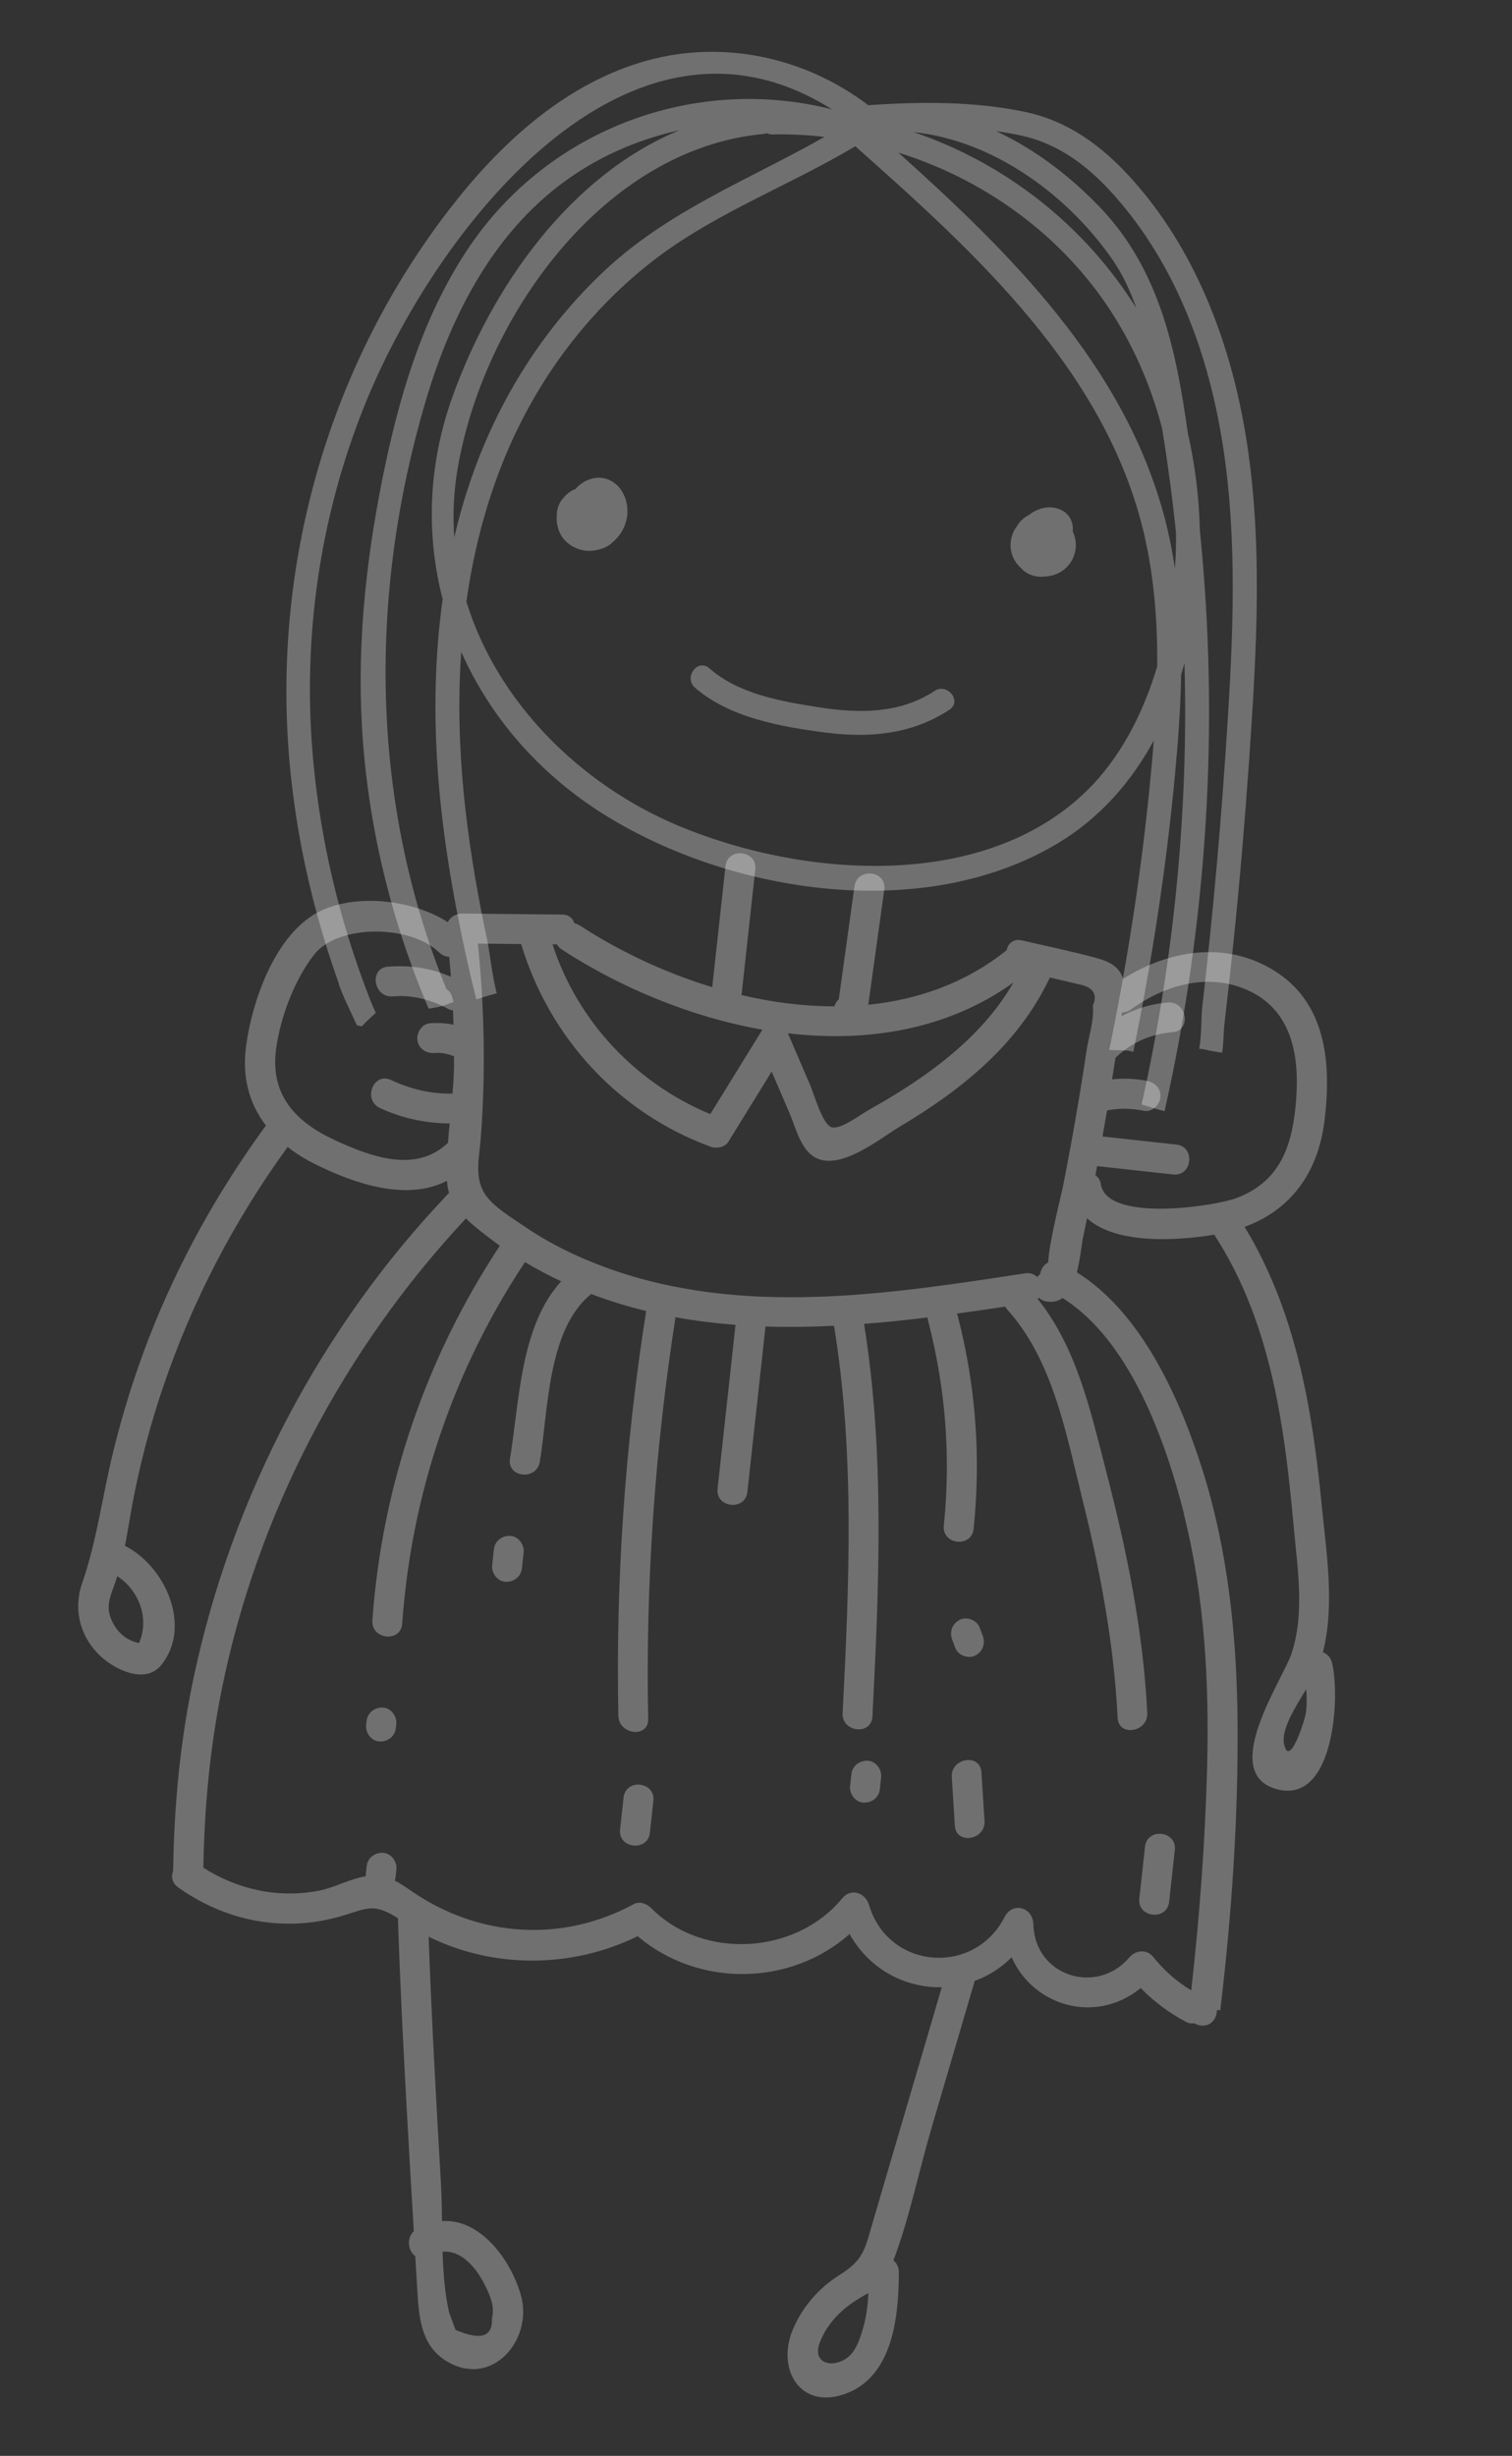 <svg width="255" height="414" viewBox="0 0 255 414" fill="none" xmlns="http://www.w3.org/2000/svg">
<rect x="0" y="0" width="255" height="414" fill="#333333" stroke="none"/>
<g clip-path="url(#clip0_15_540)">
<path d="M57.133 165.918C57.927 168.132 59.103 170.47 60.182 172.825C60.461 172.897 60.739 172.968 61.021 173.012C61.763 172.221 62.554 171.476 63.384 170.749C63.031 169.987 62.691 169.227 62.405 168.473C60.509 163.615 58.855 158.661 57.47 153.628C55.09 144.967 53.484 136.091 52.732 127.144C51.046 107.173 53.973 87.052 61.441 68.452C73.194 39.126 105.752 -3.412 140.327 18.444C117.395 12.591 92.778 21.621 79.271 41.428C71.859 52.303 67.828 65.061 65.093 77.825C61.961 92.469 60.193 107.357 61.034 122.34C61.962 138.779 65.857 154.901 72.288 170.033C73.426 169.858 74.578 169.684 75.724 169.182C75.983 169.061 76.251 168.981 76.502 168.927C76.413 168.617 76.338 168.309 76.248 168.012C76.081 167.421 75.731 167.001 75.295 166.749C62.425 135.175 62.121 100.341 71.772 67.661C76.191 52.736 83.657 38.254 96.889 29.422C102.276 25.826 108.306 23.336 114.568 21.963C96.076 29.619 82.927 48.401 76.284 66.956C72.173 78.451 71.845 90.156 74.655 100.991C73.334 110.433 73.155 120.041 73.803 129.562C74.409 138.356 75.728 147.105 77.47 155.737C78.326 160.004 79.264 164.266 80.329 168.487C81.437 168.09 82.606 167.755 83.772 167.446C83.047 164.721 82.458 159.761 82.237 158.796C81.442 155.095 80.716 151.388 80.088 147.651C78.831 140.204 77.922 132.686 77.601 125.151C77.379 120.081 77.434 114.973 77.787 109.885C82.676 120.921 91.019 130.562 102.055 137.417C123.424 150.681 155.771 155.643 178.291 142.224C185.384 137.997 190.743 131.915 194.59 124.823C194.351 127.879 194.056 130.942 193.751 133.977C192.262 148.432 189.995 162.775 187.072 177.005C188.024 177.027 188.965 177.035 189.928 177.086C190.376 177.108 190.774 177.206 191.129 177.327C194.301 161.828 196.711 146.179 198.178 130.425C198.699 124.919 199.105 119.345 199.197 113.778C199.407 113.105 199.577 112.428 199.76 111.753C200.46 136.744 197.991 161.769 192.531 186.194C193.827 186.568 195.101 187.021 196.406 187.314C203.628 155.268 205.687 122.152 202.364 89.483C202.235 83.81 201.524 78.223 200.323 72.991C198.37 59.072 195.569 45.415 185.466 34.899C180.41 29.627 174.491 25.133 167.988 22.102C169.465 22.319 170.925 22.561 172.364 22.882C180.246 24.645 185.958 30.167 190.761 36.379C199.925 48.238 204.655 62.966 206.615 77.703C208.794 94.047 207.783 110.614 206.683 127.007C206.121 135.373 205.436 143.739 204.63 152.092C204.246 156.1 203.834 160.105 203.396 164.107C203.176 166.114 202.957 168.109 202.724 170.115C202.619 171.072 202.64 174.865 202.237 176.798C202.523 176.802 202.806 176.833 203.085 176.905C204.095 177.152 205.1 177.316 206.108 177.454C206.385 175.793 206.338 173.988 206.509 172.548C207.062 167.877 207.573 163.214 208.058 158.536C209.087 148.516 209.94 138.491 210.645 128.45C211.921 109.826 213.128 90.84 209.916 72.351C207.245 57.004 201.333 41.738 190.796 30.083C185.844 24.604 180.154 20.381 172.832 18.856C164.244 17.056 155.164 17.125 146.435 17.736C135.428 9.371 121.055 6.46 107.763 10.608C94.669 14.696 84.16 24.454 75.91 35.128C55.761 61.148 46.143 94.145 48.705 126.921C49.423 136.178 51.064 145.357 53.522 154.3C54.593 158.222 55.818 162.106 57.184 165.951L57.133 165.918ZM78.685 83.01C77.892 85.514 77.206 88.043 76.614 90.583C76.342 86.844 76.503 83.003 77.162 79.107C81.458 53.722 101.61 25.057 128.852 22.574C129.045 22.554 129.214 22.504 129.384 22.454C129.628 22.59 129.933 22.665 130.302 22.664C133.228 22.603 136.159 22.747 139.056 23.078C126.414 30.257 112.919 35.392 102.037 45.559C91.108 55.789 83.209 68.737 78.699 83.011L78.685 83.01ZM187.383 43.428C189.262 46.074 190.598 48.948 191.635 51.939C182.955 38.02 169.525 27.494 154.082 22.27C167.406 23.675 179.778 32.653 187.383 43.428ZM189.085 55.287C192.145 60.6 194.452 66.321 195.997 72.258C196.943 78.076 197.72 83.929 198.333 89.792C198.361 91.772 198.307 93.757 198.158 95.745C198.155 95.772 198.15 95.813 198.147 95.84C197.695 92.749 197.076 89.681 196.248 86.659C189.34 61.424 170.449 42.718 151.507 25.724C167.059 30.578 180.822 40.936 189.084 55.3L189.085 55.287ZM193.121 90.789C194.703 97.89 195.222 105.106 195.166 112.341C192.783 120.275 188.958 127.792 183.203 133.38C165.675 150.415 135.095 147.882 114.345 139.172C97.781 132.217 83.849 118.308 78.659 101.43C79.71 93.95 81.5 86.578 84.186 79.494C89.294 65.995 97.715 54.004 108.93 44.909C119.605 36.247 132.567 31.626 144.244 24.655C164.709 42.812 186.915 62.89 193.133 90.804L193.121 90.789Z" fill="white" fill-opacity="0.3"/>
<path d="M105.751 87.121C106.08 84.866 105.201 82.302 103.175 81.125C101.201 79.968 98.867 80.598 97.304 82.159C97.213 82.245 97.147 82.346 97.056 82.432C96.258 82.74 95.59 83.239 95.083 83.879C94.47 84.494 94.049 85.348 93.925 86.357C93.888 86.694 93.88 87.02 93.886 87.335C93.871 88.969 94.508 90.621 95.921 91.676C97.547 92.89 99.366 93.103 101.014 92.629C101.936 92.43 102.72 91.998 103.346 91.385C104.592 90.349 105.493 88.852 105.751 87.121Z" fill="white" fill-opacity="0.3"/>
<path d="M180.907 89.587C181.084 88.093 180.377 86.583 178.854 85.912C177.018 85.111 175.025 85.629 173.545 86.803C172.724 87.204 171.999 87.847 171.492 88.733C171.286 88.996 171.09 89.289 170.946 89.614C169.905 91.886 170.529 94.164 172.035 95.611C172.845 96.558 173.99 97.188 175.459 97.227C175.745 97.231 176.019 97.22 176.298 97.168C176.365 97.176 176.432 97.183 176.503 97.164C180.387 96.826 182.48 92.909 180.921 89.588L180.907 89.587Z" fill="white" fill-opacity="0.3"/>
<path d="M157.592 116.488C151.74 120.346 144.803 120.282 138.124 119.236C131.74 118.237 124.616 117.02 119.624 112.655C117.656 110.939 115.252 114.208 117.206 115.922C123.047 121.007 131.748 122.52 139.214 123.488C146.598 124.447 153.788 123.816 160.125 119.642C162.302 118.204 159.756 115.047 157.594 116.474L157.592 116.488Z" fill="white" fill-opacity="0.3"/>
<path d="M64.604 287.857C63.235 287.775 61.976 288.687 61.821 290.102L61.747 290.776C61.602 292.096 62.623 293.49 63.978 293.57C65.347 293.652 66.607 292.74 66.762 291.325L66.835 290.651C66.98 289.331 65.96 287.937 64.604 287.857Z" fill="white" fill-opacity="0.3"/>
<path d="M224.647 280.301C224.421 279.376 223.815 278.805 223.11 278.523C225.168 270.444 223.661 261.538 222.874 253.406C221.285 237.154 218.445 220.861 209.902 206.82C217.591 204.008 222.252 197.823 223.366 189.027C224.58 179.314 223.75 168.832 214.511 163.388C206.388 158.584 197.027 160.232 189.424 165.003C189.32 164.705 189.203 164.406 189.042 164.13C188.106 162.459 186.343 161.87 184.593 161.406C180.551 160.322 176.415 159.473 172.345 158.523C170.895 158.187 170.006 159.071 169.761 160.19C162.881 165.709 154.838 168.523 146.436 169.375C147.337 162.901 148.236 156.44 149.136 149.966C149.586 146.729 144.558 146.178 144.108 149.415C143.222 155.755 142.335 162.108 141.463 168.449C141.127 168.78 140.85 169.186 140.704 169.647C135.508 169.637 130.234 168.964 125.061 167.742L127.382 146.56C127.738 143.313 122.709 142.762 122.354 146.009L120.118 166.41C112.038 163.956 104.364 160.293 97.805 156.029C97.499 155.832 97.185 155.715 96.866 155.639C96.614 154.821 95.962 154.177 94.803 154.172C89.216 154.119 83.643 154.054 78.056 154.001C76.912 153.985 75.963 154.549 75.523 155.456C69.227 151.411 58.92 150.473 52.876 154.215C46.159 158.375 42.481 168.908 41.501 176.356C40.792 181.705 42.092 186.157 44.852 189.732C36.797 200.741 30.11 212.717 25.155 225.443C22.723 231.708 20.709 238.129 19.107 244.662C17.262 252.165 16.355 259.688 13.826 266.966C12.311 271.327 13.534 275.975 16.898 279.139C19.446 281.532 24.555 283.96 27.192 280.69C32.463 274.163 27.847 264.002 21.073 260.587C21.285 259.519 21.484 258.45 21.659 257.351C22.953 249.406 24.873 241.585 27.454 233.972C32.365 219.401 39.492 205.781 48.507 193.351C49.927 194.461 51.523 195.454 53.284 196.315C59.964 199.597 68.591 202.533 75.398 199.052C75.394 199.092 75.389 199.133 75.398 199.174C75.432 199.86 75.554 200.487 75.734 201.093C75.732 201.107 75.704 201.117 75.689 201.129C54.158 223.698 39.221 252.075 32.697 282.615C30.372 293.502 29.35 304.449 29.201 315.397C28.84 316.325 28.979 317.418 30.056 318.177C35.752 322.21 42.306 324.401 49.318 324.283C52.461 324.232 55.495 323.678 58.492 322.724C62.054 321.587 63.192 321.044 66.563 323.022C66.754 323.139 66.933 323.254 67.125 323.37C67.12 323.41 67.116 323.451 67.112 323.491C67.59 337.549 68.345 351.581 69.168 365.608C69.37 369.121 69.586 372.622 69.788 376.135C68.468 377.354 68.862 379.484 70.036 380.349C70.142 382.12 70.248 383.89 70.353 385.675C70.635 390.192 70.826 395.054 74.971 397.813C82.664 402.924 90.031 394.581 87.844 386.896C86.12 380.843 80.94 373.962 74.546 374.42C74.52 372.167 74.476 369.953 74.354 367.826C73.545 354.047 72.791 340.259 72.283 326.472C83.309 331.921 96.526 331.814 107.542 326.394C117.751 335.067 133.34 334.852 143.283 326.028C146.647 332.055 152.736 335.123 158.834 335C155.529 346.242 152.224 357.485 148.918 368.728C148.072 371.594 147.224 374.474 146.392 377.342C145.388 380.777 144.076 381.916 141.259 383.721C137.913 385.877 135.17 389.122 133.659 392.829C130.975 399.394 134.932 406.237 142.496 403.561C150.656 400.678 151.567 390.373 151.591 383.053C151.593 382.166 151.216 381.498 150.681 381.03C153.346 374.013 154.904 366.261 157 359.086C159.437 350.789 161.874 342.492 164.311 334.195C164.335 334.103 164.33 334.02 164.352 333.941C166.626 333.113 168.761 331.806 170.615 329.95C174.303 338.249 184.856 341.287 192.379 335.13C194.598 337.418 197.097 339.26 199.969 340.816C200.496 341.105 200.982 341.159 201.428 341.071C201.734 341.268 202.087 341.403 202.519 341.45C204.284 341.643 205.245 340.221 205.232 338.843C205.423 338.85 205.611 338.87 205.803 338.864C207.729 322.779 208.83 306.632 208.719 290.583C208.611 276.13 207.17 261.64 202.806 247.812C199.057 235.96 192.671 221.405 181.616 214.48C182.189 212.238 182.403 209.78 182.711 208.341C182.928 207.356 183.118 206.368 183.323 205.367C188.311 209.896 198.806 209.109 204.778 208.141C211.25 218.054 214.459 229.479 216.28 241.12C217.131 246.558 217.704 252.035 218.196 257.502C218.827 264.444 220.071 272.013 217.803 278.773C216.302 283.259 205.377 299.053 215.447 301.643C225.107 304.119 226.025 285.783 224.646 280.314L224.647 280.301ZM23.451 276.98C21.638 276.59 20.18 275.585 19.174 273.811C17.628 271.105 18.5 269.374 19.443 266.749C19.563 266.395 19.669 266.052 19.776 265.695C23.418 268.071 25.258 272.814 23.453 276.966L23.451 276.98ZM56.568 192.243C49.942 189.213 45.532 184.638 46.558 176.896C47.263 171.587 49.645 165.152 53.004 160.898C57.076 155.725 69.307 155.906 74.025 160.528C74.543 161.035 75.159 161.266 75.756 161.29C75.865 162.42 75.947 163.534 76.042 164.663C72.698 163.178 69.112 162.662 65.424 162.954C62.19 163.213 62.992 168.224 66.226 167.964C69.529 167.699 72.621 168.488 75.534 170.048C75.842 170.218 76.121 170.29 76.404 170.321C76.438 171.129 76.459 171.936 76.48 172.743C75.187 172.465 73.844 172.399 72.496 172.497C71.133 172.607 70.203 174.128 70.404 175.404C70.628 176.847 71.935 177.617 73.297 177.508C74.453 177.416 75.534 177.643 76.566 178.057C76.562 178.588 76.574 179.107 76.57 179.639C76.55 181.191 76.445 182.775 76.312 184.356C72.688 184.436 69.22 183.593 65.937 182.06C62.978 180.673 61.136 185.407 64.069 186.778C67.832 188.541 71.756 189.339 75.843 189.391C75.723 190.483 75.632 191.564 75.554 192.646C70.143 197.835 62.556 194.986 56.554 192.242L56.568 192.243ZM81.949 385.541C82.768 387.28 83.44 388.868 82.967 390.82C83.116 393.946 81.068 394.581 76.821 392.752C76.463 391.785 76.107 390.805 75.749 389.839C75.011 386.608 74.753 383.116 74.635 379.585C77.902 379.274 80.486 382.462 81.937 385.526L81.949 385.541ZM145.669 392.031C145.178 393.9 144.403 396.488 142.684 397.609C140.128 399.279 136.838 398.305 138.34 394.678C139.79 391.155 142.492 388.778 145.735 386.952C145.981 386.815 146.228 386.679 146.462 386.541C146.367 388.398 146.152 390.243 145.681 392.046L145.669 392.031ZM170.909 165.647C166.563 173.19 159.833 178.834 152.525 183.529C150.529 184.81 148.46 186.015 146.395 187.18C145.044 187.932 141.882 190.395 140.311 190.045C138.766 189.699 137.336 184.578 136.643 182.934C135.394 180.016 134.143 177.11 132.881 174.19C146.297 175.756 159.792 173.607 170.911 165.634L170.909 165.647ZM93.951 159.207C94.119 159.539 94.386 159.841 94.782 160.088C104.525 166.42 116.415 171.445 128.595 173.584C128.577 173.623 128.535 173.632 128.518 173.671C125.614 178.385 122.697 183.097 119.793 187.811C107.241 182.59 97.425 172.201 93.175 159.19C93.434 159.191 93.694 159.192 93.966 159.195L93.951 159.207ZM87.888 159.142C92.676 174.953 104.315 187.629 119.872 193.315C120.856 193.668 122.247 193.425 122.843 192.468C125.281 188.521 127.704 184.587 130.141 180.64C131.141 182.972 132.14 185.305 133.153 187.638C134.154 189.957 134.957 193.591 137.336 195.038C141.572 197.588 148.372 191.924 151.83 189.876C162.28 183.643 171.779 176.011 177.061 164.781C177.647 164.913 178.218 165.057 178.804 165.19C179.974 165.468 181.13 165.745 182.302 166.009C184.441 166.53 185.118 167.695 184.305 169.515C184.588 171.783 183.562 174.929 183.231 177.198C182.855 179.761 182.453 182.308 182.023 184.865C181.177 189.968 180.251 195.062 179.243 200.147C178.998 201.389 176.94 209.345 176.779 212.805C176.044 213.161 175.548 213.952 175.415 214.796C175.235 214.94 175.069 215.086 174.926 215.275C174.446 214.799 173.753 214.519 172.866 214.653C149.68 218.209 125.178 221.961 102.513 213.791C97.46 211.969 92.603 209.61 88.176 206.561C86.158 205.181 83.597 203.659 82.092 201.708C79.88 198.861 80.813 195.322 81.079 191.901C81.923 180.962 81.708 169.974 80.597 159.066L87.901 159.144L87.888 159.142ZM199.688 255.352C203.191 269.318 203.96 283.843 203.574 298.201C203.234 310.641 202.305 323.099 200.904 335.518C198.408 334.017 196.331 332.181 194.483 329.878C193.401 328.546 191.526 328.722 190.477 329.958C184.992 336.434 174.481 333.141 174.281 324.378C174.211 321.534 170.777 320.504 169.421 323.164C164.299 333.185 149.789 332.018 146.563 321.123C145.944 319.051 143.525 318.213 142.032 320.013C134.241 329.496 118.611 330.456 109.883 321.714C109.133 320.963 107.925 320.408 106.879 320.989C94.854 327.526 80.81 326.588 69.578 318.907C68.55 318.208 67.601 317.531 66.579 317.024C66.638 316.853 66.684 316.681 66.707 316.479L66.854 315.131C66.999 313.811 65.978 312.417 64.623 312.337C63.254 312.255 61.995 313.167 61.84 314.582L61.692 315.929C61.679 316.05 61.68 316.16 61.694 316.284C59.083 316.707 56.51 318.157 53.998 318.673C47.13 320.088 40.135 318.572 34.294 314.85C34.466 304.819 35.386 294.801 37.395 284.808C43.407 255.084 57.93 227.493 78.577 205.4C79.771 206.581 81.156 207.633 82.477 208.65C83.081 209.112 83.687 209.56 84.293 210.008C71.828 228.893 64.409 250.539 62.805 273.15C62.572 276.398 67.598 276.962 67.833 273.701C69.379 251.875 76.442 230.98 88.533 212.764C90.518 213.949 92.556 215.018 94.645 215.997C87.716 223.584 87.602 236.335 86.011 245.87C85.467 249.097 90.496 249.634 91.039 246.421C92.477 237.783 92.304 224.291 99.585 218.229C99.616 218.192 99.646 218.168 99.677 218.13C102.742 219.298 105.845 220.238 108.98 221.004C105.402 243.576 103.831 266.382 104.288 289.232C104.357 292.458 109.381 293.049 109.316 289.783C108.869 267.097 110.42 244.467 113.927 222.051C117.27 222.662 120.649 223.074 124.045 223.336L121.018 250.96C120.662 254.207 125.69 254.758 126.046 251.511L129.102 223.618C132.936 223.738 136.803 223.684 140.657 223.493C144.182 245.111 143.216 267.001 142.11 288.794C141.946 292.035 146.972 292.613 147.139 289.345C148.261 267.268 149.234 245.065 145.726 223.176C149.303 222.899 152.877 222.527 156.445 222.086C156.451 222.278 156.471 222.471 156.53 222.682C159.477 234.01 160.371 245.521 159.176 257.172C158.847 260.423 163.862 260.972 164.204 257.723C165.446 245.641 164.58 233.628 161.53 221.866C161.492 221.712 161.426 221.568 161.372 221.44C164.1 221.07 166.804 220.671 169.51 220.259C169.603 220.405 169.697 220.538 169.817 220.688C177.594 229.272 179.795 241.677 182.514 252.598C185.548 264.753 187.87 277.048 188.489 289.58C188.651 292.83 193.638 292.012 193.488 288.778C192.816 274.986 190.053 261.483 186.589 248.148C183.969 238.07 181.651 227.234 175.011 218.979C175.072 218.918 175.149 218.845 175.211 218.77C175.558 219.094 176.009 219.334 176.587 219.411C177.648 219.568 178.507 219.322 179.19 218.81C190.619 225.94 196.66 243.143 199.707 255.299L199.688 255.352ZM185.669 199.651C185.557 198.93 185.202 198.428 184.748 198.091C184.845 197.584 184.94 197.09 185.023 196.581L197.856 197.987C201.091 198.341 201.643 193.302 198.408 192.947L185.939 191.581C186.196 190.109 186.451 188.651 186.708 187.179C186.748 187.183 186.789 187.188 186.832 187.165C188.892 186.791 190.866 186.83 192.92 187.259C194.254 187.528 195.564 186.281 195.703 185.014C195.864 183.545 194.806 182.489 193.472 182.22C191.524 181.815 189.526 181.747 187.553 181.953C187.741 180.733 187.943 179.514 188.13 178.307C190.839 175.74 194.039 174.304 197.755 174.002C200.989 173.743 200.188 168.733 196.954 168.992C194.202 169.209 191.548 170.022 189.142 171.313C189.167 171.084 189.202 170.884 189.254 170.657C189.746 170.657 190.253 170.508 190.742 170.152C196.34 166.129 203.465 163.978 210.088 166.776C217.702 169.997 219.14 177.545 218.617 185.056C218.085 192.648 216.205 199.097 208.496 201.975C204.769 203.367 186.722 206.094 185.655 199.65L185.669 199.651ZM216.557 294.005C216.06 291.564 218.353 287.943 220.283 284.772C220.409 286.109 220.413 287.446 220.222 288.816C220.068 289.972 217.432 298.219 216.557 294.005Z" fill="white" fill-opacity="0.3"/>
<path d="M86.083 258.914C84.714 258.832 83.454 259.744 83.299 261.159L83.004 263.854C82.859 265.175 83.88 266.568 85.235 266.649C86.604 266.731 87.864 265.819 88.019 264.404L88.314 261.709C88.459 260.388 87.438 258.995 86.083 258.914Z" fill="white" fill-opacity="0.3"/>
<path d="M105.165 303.019L104.576 308.396C104.22 311.643 109.248 312.194 109.604 308.947L110.193 303.57C110.549 300.323 105.521 299.772 105.165 303.019Z" fill="white" fill-opacity="0.3"/>
<path d="M146.375 296.816C145.006 296.734 143.746 297.646 143.591 299.061L143.37 301.082C143.225 302.403 144.246 303.796 145.601 303.877C146.97 303.959 148.229 303.047 148.384 301.632L148.606 299.61C148.751 298.29 147.73 296.896 146.375 296.816Z" fill="white" fill-opacity="0.3"/>
<path d="M165.736 275.741C165.556 275.272 165.375 274.802 165.208 274.334C164.744 273.096 163.04 272.46 161.87 273.054C160.585 273.704 160.093 275.082 160.589 276.405C160.769 276.875 160.95 277.344 161.117 277.813C161.581 279.05 163.285 279.687 164.455 279.092C165.741 278.442 166.233 277.064 165.736 275.741Z" fill="white" fill-opacity="0.3"/>
<path d="M166.038 306.975L165.519 298.764C165.316 295.509 160.315 296.339 160.52 299.566C160.698 302.299 160.861 305.044 161.039 307.777C161.242 311.032 166.244 310.202 166.04 306.962L166.038 306.975Z" fill="white" fill-opacity="0.3"/>
<path d="M193.107 311.305L192.149 320.05C191.793 323.297 196.821 323.848 197.177 320.601L198.135 311.855C198.491 308.608 193.463 308.057 193.107 311.305Z" fill="white" fill-opacity="0.3"/>
</g>
<defs>
<clipPath id="clip0_15_540">
<rect width="212.607" height="393" fill="white" transform="translate(42.803) rotate(6.253)"/>
</clipPath>
</defs>
</svg>
